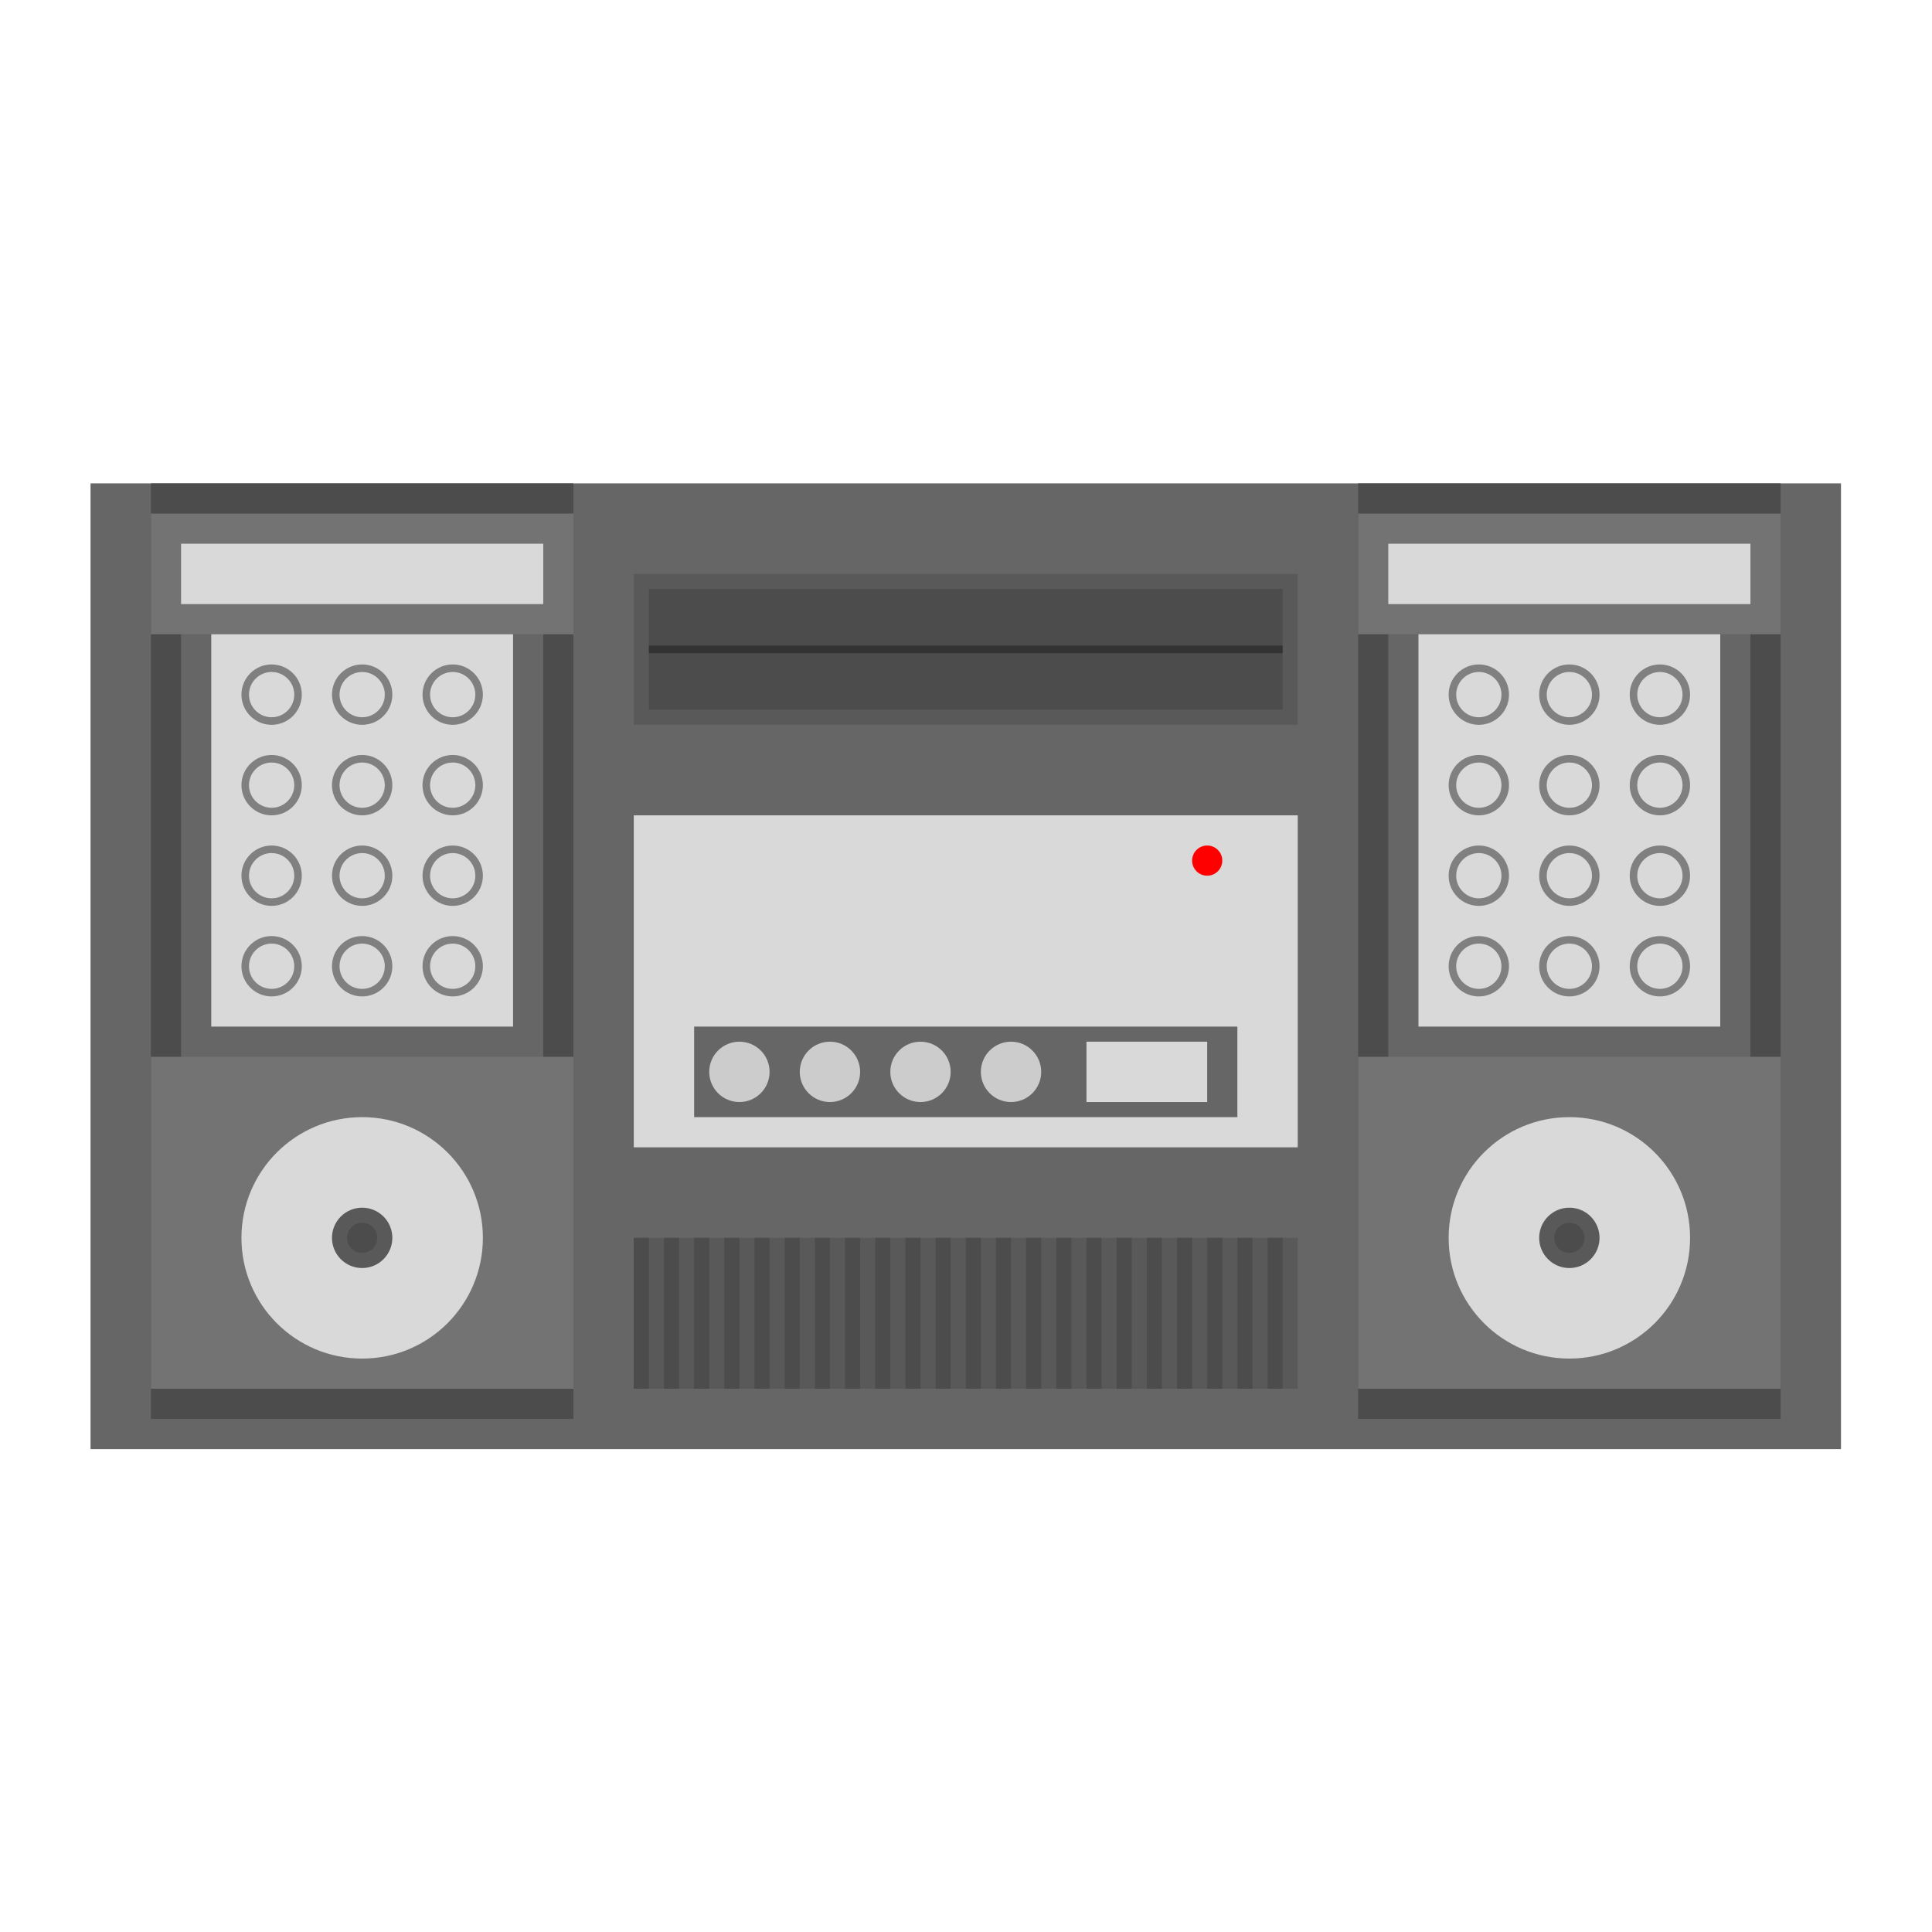 <?xml version="1.0" encoding="UTF-8" standalone="no"?>
<svg
   xmlns:dc="http://purl.org/dc/elements/1.1/"
   xmlns:cc="http://creativecommons.org/ns#"
   xmlns:rdf="http://www.w3.org/1999/02/22-rdf-syntax-ns#"
   xmlns:svg="http://www.w3.org/2000/svg"
   xmlns="http://www.w3.org/2000/svg"
   viewBox="0 0 341.333 341.333"
   height="256"
   width="256"
   xml:space="preserve"
   id="svg2"
   version="1.1"><defs
     id="defs6"><clipPath
       id="clipPath18"
       clipPathUnits="userSpaceOnUse"><path
         id="path16"
         d="M 0,256 H 256 V 0 H 0 Z" /></clipPath><clipPath
       id="clipPath26"
       clipPathUnits="userSpaceOnUse"><path
         id="path24"
         d="M 4,200 H 252 V 56 H 4 Z" /></clipPath><clipPath
       id="clipPath50"
       clipPathUnits="userSpaceOnUse"><path
         id="path48"
         d="M 0,256 H 256 V 0 H 0 Z" /></clipPath></defs><g
     transform="matrix(1.333,0,0,-1.333,0,341.333)"
     id="g10"><g
       id="g12"><g
         clip-path="url(#clipPath18)"
         id="g14"><g
           id="g20"><g
             id="g22" /><g
             id="g34"><g
               style="opacity:0.5"
               id="g32"
               clip-path="url(#clipPath26)"><g
                 id="g30"
                 transform="translate(252,200)"><path
                   id="path28"
                   style="fill:#ffffff;fill-opacity:1;fill-rule:nonzero;stroke:none"
                   d="m 0,0 h -8 -232 -8 v -8 -128 -8 h 8 232 8 v 8 128 z" /></g></g></g></g></g></g><path
       id="path36"
       style="fill:#666666;fill-opacity:1;fill-rule:nonzero;stroke:none"
       d="M 244,64 H 12 v 128 h 232 z" /><path
       id="path38"
       style="fill:#d9d9d9;fill-opacity:1;fill-rule:nonzero;stroke:none"
       d="M 172,104 H 84 v 44 h 88 z" /><path
       id="path40"
       style="fill:#666666;fill-opacity:1;fill-rule:nonzero;stroke:none"
       d="M 164,108 H 92 v 12 h 72 z" /><path
       id="path42"
       style="fill:#d9d9d9;fill-opacity:1;fill-rule:nonzero;stroke:none"
       d="m 160,110 h -16 v 8 h 16 z" /><g
       id="g44"><g
         clip-path="url(#clipPath50)"
         id="g46"><g
           transform="translate(94,114)"
           id="g52"><path
             id="path54"
             style="fill:#cccccc;fill-opacity:1;fill-rule:nonzero;stroke:none"
             d="M 0,0 C 0,-2.209 1.791,-4 4,-4 6.209,-4 8,-2.209 8,0 8,2.209 6.209,4 4,4 1.791,4 0,2.209 0,0" /></g><g
           transform="translate(106,114)"
           id="g56"><path
             id="path58"
             style="fill:#cccccc;fill-opacity:1;fill-rule:nonzero;stroke:none"
             d="M 0,0 C 0,-2.209 1.791,-4 4,-4 6.209,-4 8,-2.209 8,0 8,2.209 6.209,4 4,4 1.791,4 0,2.209 0,0" /></g><g
           transform="translate(118,114)"
           id="g60"><path
             id="path62"
             style="fill:#cccccc;fill-opacity:1;fill-rule:nonzero;stroke:none"
             d="M 0,0 C 0,-2.209 1.791,-4 4,-4 6.209,-4 8,-2.209 8,0 8,2.209 6.209,4 4,4 1.791,4 0,2.209 0,0" /></g><g
           transform="translate(130,114)"
           id="g64"><path
             id="path66"
             style="fill:#cccccc;fill-opacity:1;fill-rule:nonzero;stroke:none"
             d="M 0,0 C 0,-2.209 1.791,-4 4,-4 6.209,-4 8,-2.209 8,0 8,2.209 6.209,4 4,4 1.791,4 0,2.209 0,0" /></g><g
           transform="translate(162,142)"
           id="g68"><path
             id="path70"
             style="fill:#ff0000;fill-opacity:1;fill-rule:nonzero;stroke:none"
             d="m 0,0 c 0,-1.104 -0.896,-2 -2,-2 -1.104,0 -2,0.896 -2,2 0,1.104 0.896,2 2,2 1.104,0 2,-0.896 2,-2" /></g><path
           id="path72"
           style="fill:#595959;fill-opacity:1;fill-rule:nonzero;stroke:none"
           d="M 172,72 H 84 v 20 h 88 z" /><path
           id="path74"
           style="fill:#4c4c4c;fill-opacity:1;fill-rule:nonzero;stroke:none"
           d="m 90,72 h -2 v 20 h 2 z" /><path
           id="path76"
           style="fill:#4c4c4c;fill-opacity:1;fill-rule:nonzero;stroke:none"
           d="m 86,72 h -2 v 20 h 2 z" /><path
           id="path78"
           style="fill:#4c4c4c;fill-opacity:1;fill-rule:nonzero;stroke:none"
           d="m 94,72 h -2 v 20 h 2 z" /><path
           id="path80"
           style="fill:#4c4c4c;fill-opacity:1;fill-rule:nonzero;stroke:none"
           d="m 98,72 h -2 v 20 h 2 z" /><path
           id="path82"
           style="fill:#4c4c4c;fill-opacity:1;fill-rule:nonzero;stroke:none"
           d="m 102,72 h -2 v 20 h 2 z" /><path
           id="path84"
           style="fill:#4c4c4c;fill-opacity:1;fill-rule:nonzero;stroke:none"
           d="m 106,72 h -2 v 20 h 2 z" /><path
           id="path86"
           style="fill:#4c4c4c;fill-opacity:1;fill-rule:nonzero;stroke:none"
           d="m 110,72 h -2 v 20 h 2 z" /><path
           id="path88"
           style="fill:#4c4c4c;fill-opacity:1;fill-rule:nonzero;stroke:none"
           d="m 114,72 h -2 v 20 h 2 z" /><path
           id="path90"
           style="fill:#4c4c4c;fill-opacity:1;fill-rule:nonzero;stroke:none"
           d="m 118,72 h -2 v 20 h 2 z" /><path
           id="path92"
           style="fill:#4c4c4c;fill-opacity:1;fill-rule:nonzero;stroke:none"
           d="m 122,72 h -2 v 20 h 2 z" /><path
           id="path94"
           style="fill:#4c4c4c;fill-opacity:1;fill-rule:nonzero;stroke:none"
           d="m 126,72 h -2 v 20 h 2 z" /><path
           id="path96"
           style="fill:#4c4c4c;fill-opacity:1;fill-rule:nonzero;stroke:none"
           d="m 130,72 h -2 v 20 h 2 z" /><path
           id="path98"
           style="fill:#4c4c4c;fill-opacity:1;fill-rule:nonzero;stroke:none"
           d="m 134,72 h -2 v 20 h 2 z" /><path
           id="path100"
           style="fill:#4c4c4c;fill-opacity:1;fill-rule:nonzero;stroke:none"
           d="m 138,72 h -2 v 20 h 2 z" /><path
           id="path102"
           style="fill:#4c4c4c;fill-opacity:1;fill-rule:nonzero;stroke:none"
           d="m 142,72 h -2 v 20 h 2 z" /><path
           id="path104"
           style="fill:#4c4c4c;fill-opacity:1;fill-rule:nonzero;stroke:none"
           d="m 146,72 h -2 v 20 h 2 z" /><path
           id="path106"
           style="fill:#4c4c4c;fill-opacity:1;fill-rule:nonzero;stroke:none"
           d="m 150,72 h -2 v 20 h 2 z" /><path
           id="path108"
           style="fill:#4c4c4c;fill-opacity:1;fill-rule:nonzero;stroke:none"
           d="m 154,72 h -2 v 20 h 2 z" /><path
           id="path110"
           style="fill:#4c4c4c;fill-opacity:1;fill-rule:nonzero;stroke:none"
           d="m 158,72 h -2 v 20 h 2 z" /><path
           id="path112"
           style="fill:#4c4c4c;fill-opacity:1;fill-rule:nonzero;stroke:none"
           d="m 162,72 h -2 v 20 h 2 z" /><path
           id="path114"
           style="fill:#4c4c4c;fill-opacity:1;fill-rule:nonzero;stroke:none"
           d="m 166,72 h -2 v 20 h 2 z" /><path
           id="path116"
           style="fill:#4c4c4c;fill-opacity:1;fill-rule:nonzero;stroke:none"
           d="m 170,72 h -2 v 20 h 2 z" /><path
           id="path118"
           style="fill:#595959;fill-opacity:1;fill-rule:nonzero;stroke:none"
           d="M 172,160 H 84 v 20 h 88 z" /><path
           id="path120"
           style="fill:#4c4c4c;fill-opacity:1;fill-rule:nonzero;stroke:none"
           d="M 170,162 H 86 v 16 h 84 z" /><path
           id="path122"
           style="fill:#333333;fill-opacity:1;fill-rule:nonzero;stroke:none"
           d="M 170,169.5 H 86 v 1 h 84 z" /><path
           id="path124"
           style="fill:#4c4c4c;fill-opacity:1;fill-rule:nonzero;stroke:none"
           d="M 76,68 H 20 v 124 h 56 z" /><path
           id="path126"
           style="fill:#666666;fill-opacity:1;fill-rule:nonzero;stroke:none"
           d="M 72,112 H 24 v 64 h 48 z" /><path
           id="path128"
           style="fill:#737373;fill-opacity:1;fill-rule:nonzero;stroke:none"
           d="M 76,172 H 20 v 16 h 56 z" /><path
           id="path130"
           style="fill:#737373;fill-opacity:1;fill-rule:nonzero;stroke:none"
           d="M 76,72 H 20 v 44 h 56 z" /><path
           id="path132"
           style="fill:#d9d9d9;fill-opacity:1;fill-rule:nonzero;stroke:none"
           d="M 68,120 H 28 v 52 h 40 z" /><g
           transform="translate(36,168)"
           id="g134"><path
             id="path136"
             style="fill:#808080;fill-opacity:1;fill-rule:nonzero;stroke:none"
             d="m 0,0 c -2.209,0 -4,-1.791 -4,-4 0,-2.209 1.791,-4 4,-4 2.209,0 4,1.791 4,4 0,2.209 -1.791,4 -4,4 m 0,-1 c 1.654,0 3,-1.346 3,-3 0,-1.654 -1.346,-3 -3,-3 -1.654,0 -3,1.346 -3,3 0,1.654 1.346,3 3,3" /></g><g
           transform="translate(48,168)"
           id="g138"><path
             id="path140"
             style="fill:#808080;fill-opacity:1;fill-rule:nonzero;stroke:none"
             d="m 0,0 c -2.209,0 -4,-1.791 -4,-4 0,-2.209 1.791,-4 4,-4 2.209,0 4,1.791 4,4 0,2.209 -1.791,4 -4,4 m 0,-1 c 1.654,0 3,-1.346 3,-3 0,-1.654 -1.346,-3 -3,-3 -1.654,0 -3,1.346 -3,3 0,1.654 1.346,3 3,3" /></g><g
           transform="translate(60,168)"
           id="g142"><path
             id="path144"
             style="fill:#808080;fill-opacity:1;fill-rule:nonzero;stroke:none"
             d="m 0,0 c -2.209,0 -4,-1.791 -4,-4 0,-2.209 1.791,-4 4,-4 2.209,0 4,1.791 4,4 0,2.209 -1.791,4 -4,4 m 0,-1 c 1.654,0 3,-1.346 3,-3 0,-1.654 -1.346,-3 -3,-3 -1.654,0 -3,1.346 -3,3 0,1.654 1.346,3 3,3" /></g><g
           transform="translate(36,156)"
           id="g146"><path
             id="path148"
             style="fill:#808080;fill-opacity:1;fill-rule:nonzero;stroke:none"
             d="m 0,0 c -2.209,0 -4,-1.791 -4,-4 0,-2.209 1.791,-4 4,-4 2.209,0 4,1.791 4,4 0,2.209 -1.791,4 -4,4 m 0,-1 c 1.654,0 3,-1.346 3,-3 0,-1.654 -1.346,-3 -3,-3 -1.654,0 -3,1.346 -3,3 0,1.654 1.346,3 3,3" /></g><g
           transform="translate(48,156)"
           id="g150"><path
             id="path152"
             style="fill:#808080;fill-opacity:1;fill-rule:nonzero;stroke:none"
             d="m 0,0 c -2.209,0 -4,-1.791 -4,-4 0,-2.209 1.791,-4 4,-4 2.209,0 4,1.791 4,4 0,2.209 -1.791,4 -4,4 m 0,-1 c 1.654,0 3,-1.346 3,-3 0,-1.654 -1.346,-3 -3,-3 -1.654,0 -3,1.346 -3,3 0,1.654 1.346,3 3,3" /></g><g
           transform="translate(60,156)"
           id="g154"><path
             id="path156"
             style="fill:#808080;fill-opacity:1;fill-rule:nonzero;stroke:none"
             d="m 0,0 c -2.209,0 -4,-1.791 -4,-4 0,-2.209 1.791,-4 4,-4 2.209,0 4,1.791 4,4 0,2.209 -1.791,4 -4,4 m 0,-1 c 1.654,0 3,-1.346 3,-3 0,-1.654 -1.346,-3 -3,-3 -1.654,0 -3,1.346 -3,3 0,1.654 1.346,3 3,3" /></g><g
           transform="translate(36,144)"
           id="g158"><path
             id="path160"
             style="fill:#808080;fill-opacity:1;fill-rule:nonzero;stroke:none"
             d="m 0,0 c -2.209,0 -4,-1.791 -4,-4 0,-2.209 1.791,-4 4,-4 2.209,0 4,1.791 4,4 0,2.209 -1.791,4 -4,4 m 0,-1 c 1.654,0 3,-1.346 3,-3 0,-1.654 -1.346,-3 -3,-3 -1.654,0 -3,1.346 -3,3 0,1.654 1.346,3 3,3" /></g><g
           transform="translate(48,144)"
           id="g162"><path
             id="path164"
             style="fill:#808080;fill-opacity:1;fill-rule:nonzero;stroke:none"
             d="m 0,0 c -2.209,0 -4,-1.791 -4,-4 0,-2.209 1.791,-4 4,-4 2.209,0 4,1.791 4,4 0,2.209 -1.791,4 -4,4 m 0,-1 c 1.654,0 3,-1.346 3,-3 0,-1.654 -1.346,-3 -3,-3 -1.654,0 -3,1.346 -3,3 0,1.654 1.346,3 3,3" /></g><g
           transform="translate(60,144)"
           id="g166"><path
             id="path168"
             style="fill:#808080;fill-opacity:1;fill-rule:nonzero;stroke:none"
             d="m 0,0 c -2.209,0 -4,-1.791 -4,-4 0,-2.209 1.791,-4 4,-4 2.209,0 4,1.791 4,4 0,2.209 -1.791,4 -4,4 m 0,-1 c 1.654,0 3,-1.346 3,-3 0,-1.654 -1.346,-3 -3,-3 -1.654,0 -3,1.346 -3,3 0,1.654 1.346,3 3,3" /></g><g
           transform="translate(36,132)"
           id="g170"><path
             id="path172"
             style="fill:#808080;fill-opacity:1;fill-rule:nonzero;stroke:none"
             d="m 0,0 c -2.209,0 -4,-1.791 -4,-4 0,-2.209 1.791,-4 4,-4 2.209,0 4,1.791 4,4 0,2.209 -1.791,4 -4,4 m 0,-1 c 1.654,0 3,-1.346 3,-3 0,-1.654 -1.346,-3 -3,-3 -1.654,0 -3,1.346 -3,3 0,1.654 1.346,3 3,3" /></g><g
           transform="translate(48,132)"
           id="g174"><path
             id="path176"
             style="fill:#808080;fill-opacity:1;fill-rule:nonzero;stroke:none"
             d="m 0,0 c -2.209,0 -4,-1.791 -4,-4 0,-2.209 1.791,-4 4,-4 2.209,0 4,1.791 4,4 0,2.209 -1.791,4 -4,4 m 0,-1 c 1.654,0 3,-1.346 3,-3 0,-1.654 -1.346,-3 -3,-3 -1.654,0 -3,1.346 -3,3 0,1.654 1.346,3 3,3" /></g><g
           transform="translate(60,132)"
           id="g178"><path
             id="path180"
             style="fill:#808080;fill-opacity:1;fill-rule:nonzero;stroke:none"
             d="m 0,0 c -2.209,0 -4,-1.791 -4,-4 0,-2.209 1.791,-4 4,-4 2.209,0 4,1.791 4,4 0,2.209 -1.791,4 -4,4 m 0,-1 c 1.654,0 3,-1.346 3,-3 0,-1.654 -1.346,-3 -3,-3 -1.654,0 -3,1.346 -3,3 0,1.654 1.346,3 3,3" /></g><g
           transform="translate(64,92)"
           id="g182"><path
             id="path184"
             style="fill:#d9d9d9;fill-opacity:1;fill-rule:nonzero;stroke:none"
             d="m 0,0 c 0,-8.837 -7.164,-16 -16,-16 -8.836,0 -16,7.163 -16,16 0,8.837 7.164,16 16,16 C -7.164,16 0,8.837 0,0" /></g><g
           transform="translate(52,92)"
           id="g186"><path
             id="path188"
             style="fill:#595959;fill-opacity:1;fill-rule:nonzero;stroke:none"
             d="m 0,0 c 0,-2.209 -1.791,-4 -4,-4 -2.209,0 -4,1.791 -4,4 0,2.209 1.791,4 4,4 2.209,0 4,-1.791 4,-4" /></g><g
           transform="translate(50,92)"
           id="g190"><path
             id="path192"
             style="fill:#4c4c4c;fill-opacity:1;fill-rule:nonzero;stroke:none"
             d="m 0,0 c 0,-1.104 -0.896,-2 -2,-2 -1.104,0 -2,0.896 -2,2 0,1.104 0.896,2 2,2 1.104,0 2,-0.896 2,-2" /></g><path
           id="path194"
           style="fill:#d9d9d9;fill-opacity:1;fill-rule:nonzero;stroke:none"
           d="M 72,176 H 24 v 8 h 48 z" /><path
           id="path196"
           style="fill:#4c4c4c;fill-opacity:1;fill-rule:nonzero;stroke:none"
           d="m 236,68 h -56 v 124 h 56 z" /><path
           id="path198"
           style="fill:#666666;fill-opacity:1;fill-rule:nonzero;stroke:none"
           d="m 232,112 h -48 v 64 h 48 z" /><path
           id="path200"
           style="fill:#737373;fill-opacity:1;fill-rule:nonzero;stroke:none"
           d="m 236,172 h -56 v 16 h 56 z" /><path
           id="path202"
           style="fill:#737373;fill-opacity:1;fill-rule:nonzero;stroke:none"
           d="m 236,72 h -56 v 44 h 56 z" /><path
           id="path204"
           style="fill:#d9d9d9;fill-opacity:1;fill-rule:nonzero;stroke:none"
           d="m 228,120 h -40 v 52 h 40 z" /><g
           transform="translate(196,168)"
           id="g206"><path
             id="path208"
             style="fill:#808080;fill-opacity:1;fill-rule:nonzero;stroke:none"
             d="m 0,0 c -2.209,0 -4,-1.791 -4,-4 0,-2.209 1.791,-4 4,-4 2.209,0 4,1.791 4,4 0,2.209 -1.791,4 -4,4 m 0,-1 c 1.654,0 3,-1.346 3,-3 0,-1.654 -1.346,-3 -3,-3 -1.654,0 -3,1.346 -3,3 0,1.654 1.346,3 3,3" /></g><g
           transform="translate(208,168)"
           id="g210"><path
             id="path212"
             style="fill:#808080;fill-opacity:1;fill-rule:nonzero;stroke:none"
             d="m 0,0 c -2.209,0 -4,-1.791 -4,-4 0,-2.209 1.791,-4 4,-4 2.209,0 4,1.791 4,4 0,2.209 -1.791,4 -4,4 m 0,-1 c 1.654,0 3,-1.346 3,-3 0,-1.654 -1.346,-3 -3,-3 -1.654,0 -3,1.346 -3,3 0,1.654 1.346,3 3,3" /></g><g
           transform="translate(220,168)"
           id="g214"><path
             id="path216"
             style="fill:#808080;fill-opacity:1;fill-rule:nonzero;stroke:none"
             d="m 0,0 c -2.209,0 -4,-1.791 -4,-4 0,-2.209 1.791,-4 4,-4 2.209,0 4,1.791 4,4 0,2.209 -1.791,4 -4,4 m 0,-1 c 1.654,0 3,-1.346 3,-3 0,-1.654 -1.346,-3 -3,-3 -1.654,0 -3,1.346 -3,3 0,1.654 1.346,3 3,3" /></g><g
           transform="translate(196,156)"
           id="g218"><path
             id="path220"
             style="fill:#808080;fill-opacity:1;fill-rule:nonzero;stroke:none"
             d="m 0,0 c -2.209,0 -4,-1.791 -4,-4 0,-2.209 1.791,-4 4,-4 2.209,0 4,1.791 4,4 0,2.209 -1.791,4 -4,4 m 0,-1 c 1.654,0 3,-1.346 3,-3 0,-1.654 -1.346,-3 -3,-3 -1.654,0 -3,1.346 -3,3 0,1.654 1.346,3 3,3" /></g><g
           transform="translate(208,156)"
           id="g222"><path
             id="path224"
             style="fill:#808080;fill-opacity:1;fill-rule:nonzero;stroke:none"
             d="m 0,0 c -2.209,0 -4,-1.791 -4,-4 0,-2.209 1.791,-4 4,-4 2.209,0 4,1.791 4,4 0,2.209 -1.791,4 -4,4 m 0,-1 c 1.654,0 3,-1.346 3,-3 0,-1.654 -1.346,-3 -3,-3 -1.654,0 -3,1.346 -3,3 0,1.654 1.346,3 3,3" /></g><g
           transform="translate(220,156)"
           id="g226"><path
             id="path228"
             style="fill:#808080;fill-opacity:1;fill-rule:nonzero;stroke:none"
             d="m 0,0 c -2.209,0 -4,-1.791 -4,-4 0,-2.209 1.791,-4 4,-4 2.209,0 4,1.791 4,4 0,2.209 -1.791,4 -4,4 m 0,-1 c 1.654,0 3,-1.346 3,-3 0,-1.654 -1.346,-3 -3,-3 -1.654,0 -3,1.346 -3,3 0,1.654 1.346,3 3,3" /></g><g
           transform="translate(196,144)"
           id="g230"><path
             id="path232"
             style="fill:#808080;fill-opacity:1;fill-rule:nonzero;stroke:none"
             d="m 0,0 c -2.209,0 -4,-1.791 -4,-4 0,-2.209 1.791,-4 4,-4 2.209,0 4,1.791 4,4 0,2.209 -1.791,4 -4,4 m 0,-1 c 1.654,0 3,-1.346 3,-3 0,-1.654 -1.346,-3 -3,-3 -1.654,0 -3,1.346 -3,3 0,1.654 1.346,3 3,3" /></g><g
           transform="translate(208,144)"
           id="g234"><path
             id="path236"
             style="fill:#808080;fill-opacity:1;fill-rule:nonzero;stroke:none"
             d="m 0,0 c -2.209,0 -4,-1.791 -4,-4 0,-2.209 1.791,-4 4,-4 2.209,0 4,1.791 4,4 0,2.209 -1.791,4 -4,4 m 0,-1 c 1.654,0 3,-1.346 3,-3 0,-1.654 -1.346,-3 -3,-3 -1.654,0 -3,1.346 -3,3 0,1.654 1.346,3 3,3" /></g><g
           transform="translate(220,144)"
           id="g238"><path
             id="path240"
             style="fill:#808080;fill-opacity:1;fill-rule:nonzero;stroke:none"
             d="m 0,0 c -2.209,0 -4,-1.791 -4,-4 0,-2.209 1.791,-4 4,-4 2.209,0 4,1.791 4,4 0,2.209 -1.791,4 -4,4 m 0,-1 c 1.654,0 3,-1.346 3,-3 0,-1.654 -1.346,-3 -3,-3 -1.654,0 -3,1.346 -3,3 0,1.654 1.346,3 3,3" /></g><g
           transform="translate(196,132)"
           id="g242"><path
             id="path244"
             style="fill:#808080;fill-opacity:1;fill-rule:nonzero;stroke:none"
             d="m 0,0 c -2.209,0 -4,-1.791 -4,-4 0,-2.209 1.791,-4 4,-4 2.209,0 4,1.791 4,4 0,2.209 -1.791,4 -4,4 m 0,-1 c 1.654,0 3,-1.346 3,-3 0,-1.654 -1.346,-3 -3,-3 -1.654,0 -3,1.346 -3,3 0,1.654 1.346,3 3,3" /></g><g
           transform="translate(208,132)"
           id="g246"><path
             id="path248"
             style="fill:#808080;fill-opacity:1;fill-rule:nonzero;stroke:none"
             d="m 0,0 c -2.209,0 -4,-1.791 -4,-4 0,-2.209 1.791,-4 4,-4 2.209,0 4,1.791 4,4 0,2.209 -1.791,4 -4,4 m 0,-1 c 1.654,0 3,-1.346 3,-3 0,-1.654 -1.346,-3 -3,-3 -1.654,0 -3,1.346 -3,3 0,1.654 1.346,3 3,3" /></g><g
           transform="translate(220,132)"
           id="g250"><path
             id="path252"
             style="fill:#808080;fill-opacity:1;fill-rule:nonzero;stroke:none"
             d="m 0,0 c -2.209,0 -4,-1.791 -4,-4 0,-2.209 1.791,-4 4,-4 2.209,0 4,1.791 4,4 0,2.209 -1.791,4 -4,4 m 0,-1 c 1.654,0 3,-1.346 3,-3 0,-1.654 -1.346,-3 -3,-3 -1.654,0 -3,1.346 -3,3 0,1.654 1.346,3 3,3" /></g><g
           transform="translate(224,92)"
           id="g254"><path
             id="path256"
             style="fill:#d9d9d9;fill-opacity:1;fill-rule:nonzero;stroke:none"
             d="m 0,0 c 0,-8.837 -7.163,-16 -16,-16 -8.837,0 -16,7.163 -16,16 0,8.837 7.163,16 16,16 C -7.163,16 0,8.837 0,0" /></g><g
           transform="translate(212,92)"
           id="g258"><path
             id="path260"
             style="fill:#595959;fill-opacity:1;fill-rule:nonzero;stroke:none"
             d="m 0,0 c 0,-2.209 -1.791,-4 -4,-4 -2.209,0 -4,1.791 -4,4 0,2.209 1.791,4 4,4 2.209,0 4,-1.791 4,-4" /></g><g
           transform="translate(210,92)"
           id="g262"><path
             id="path264"
             style="fill:#4c4c4c;fill-opacity:1;fill-rule:nonzero;stroke:none"
             d="m 0,0 c 0,-1.104 -0.896,-2 -2,-2 -1.104,0 -2,0.896 -2,2 0,1.104 0.896,2 2,2 1.104,0 2,-0.896 2,-2" /></g><path
           id="path266"
           style="fill:#d9d9d9;fill-opacity:1;fill-rule:nonzero;stroke:none"
           d="m 232,176 h -48 v 8 h 48 z" /></g></g></g></svg>